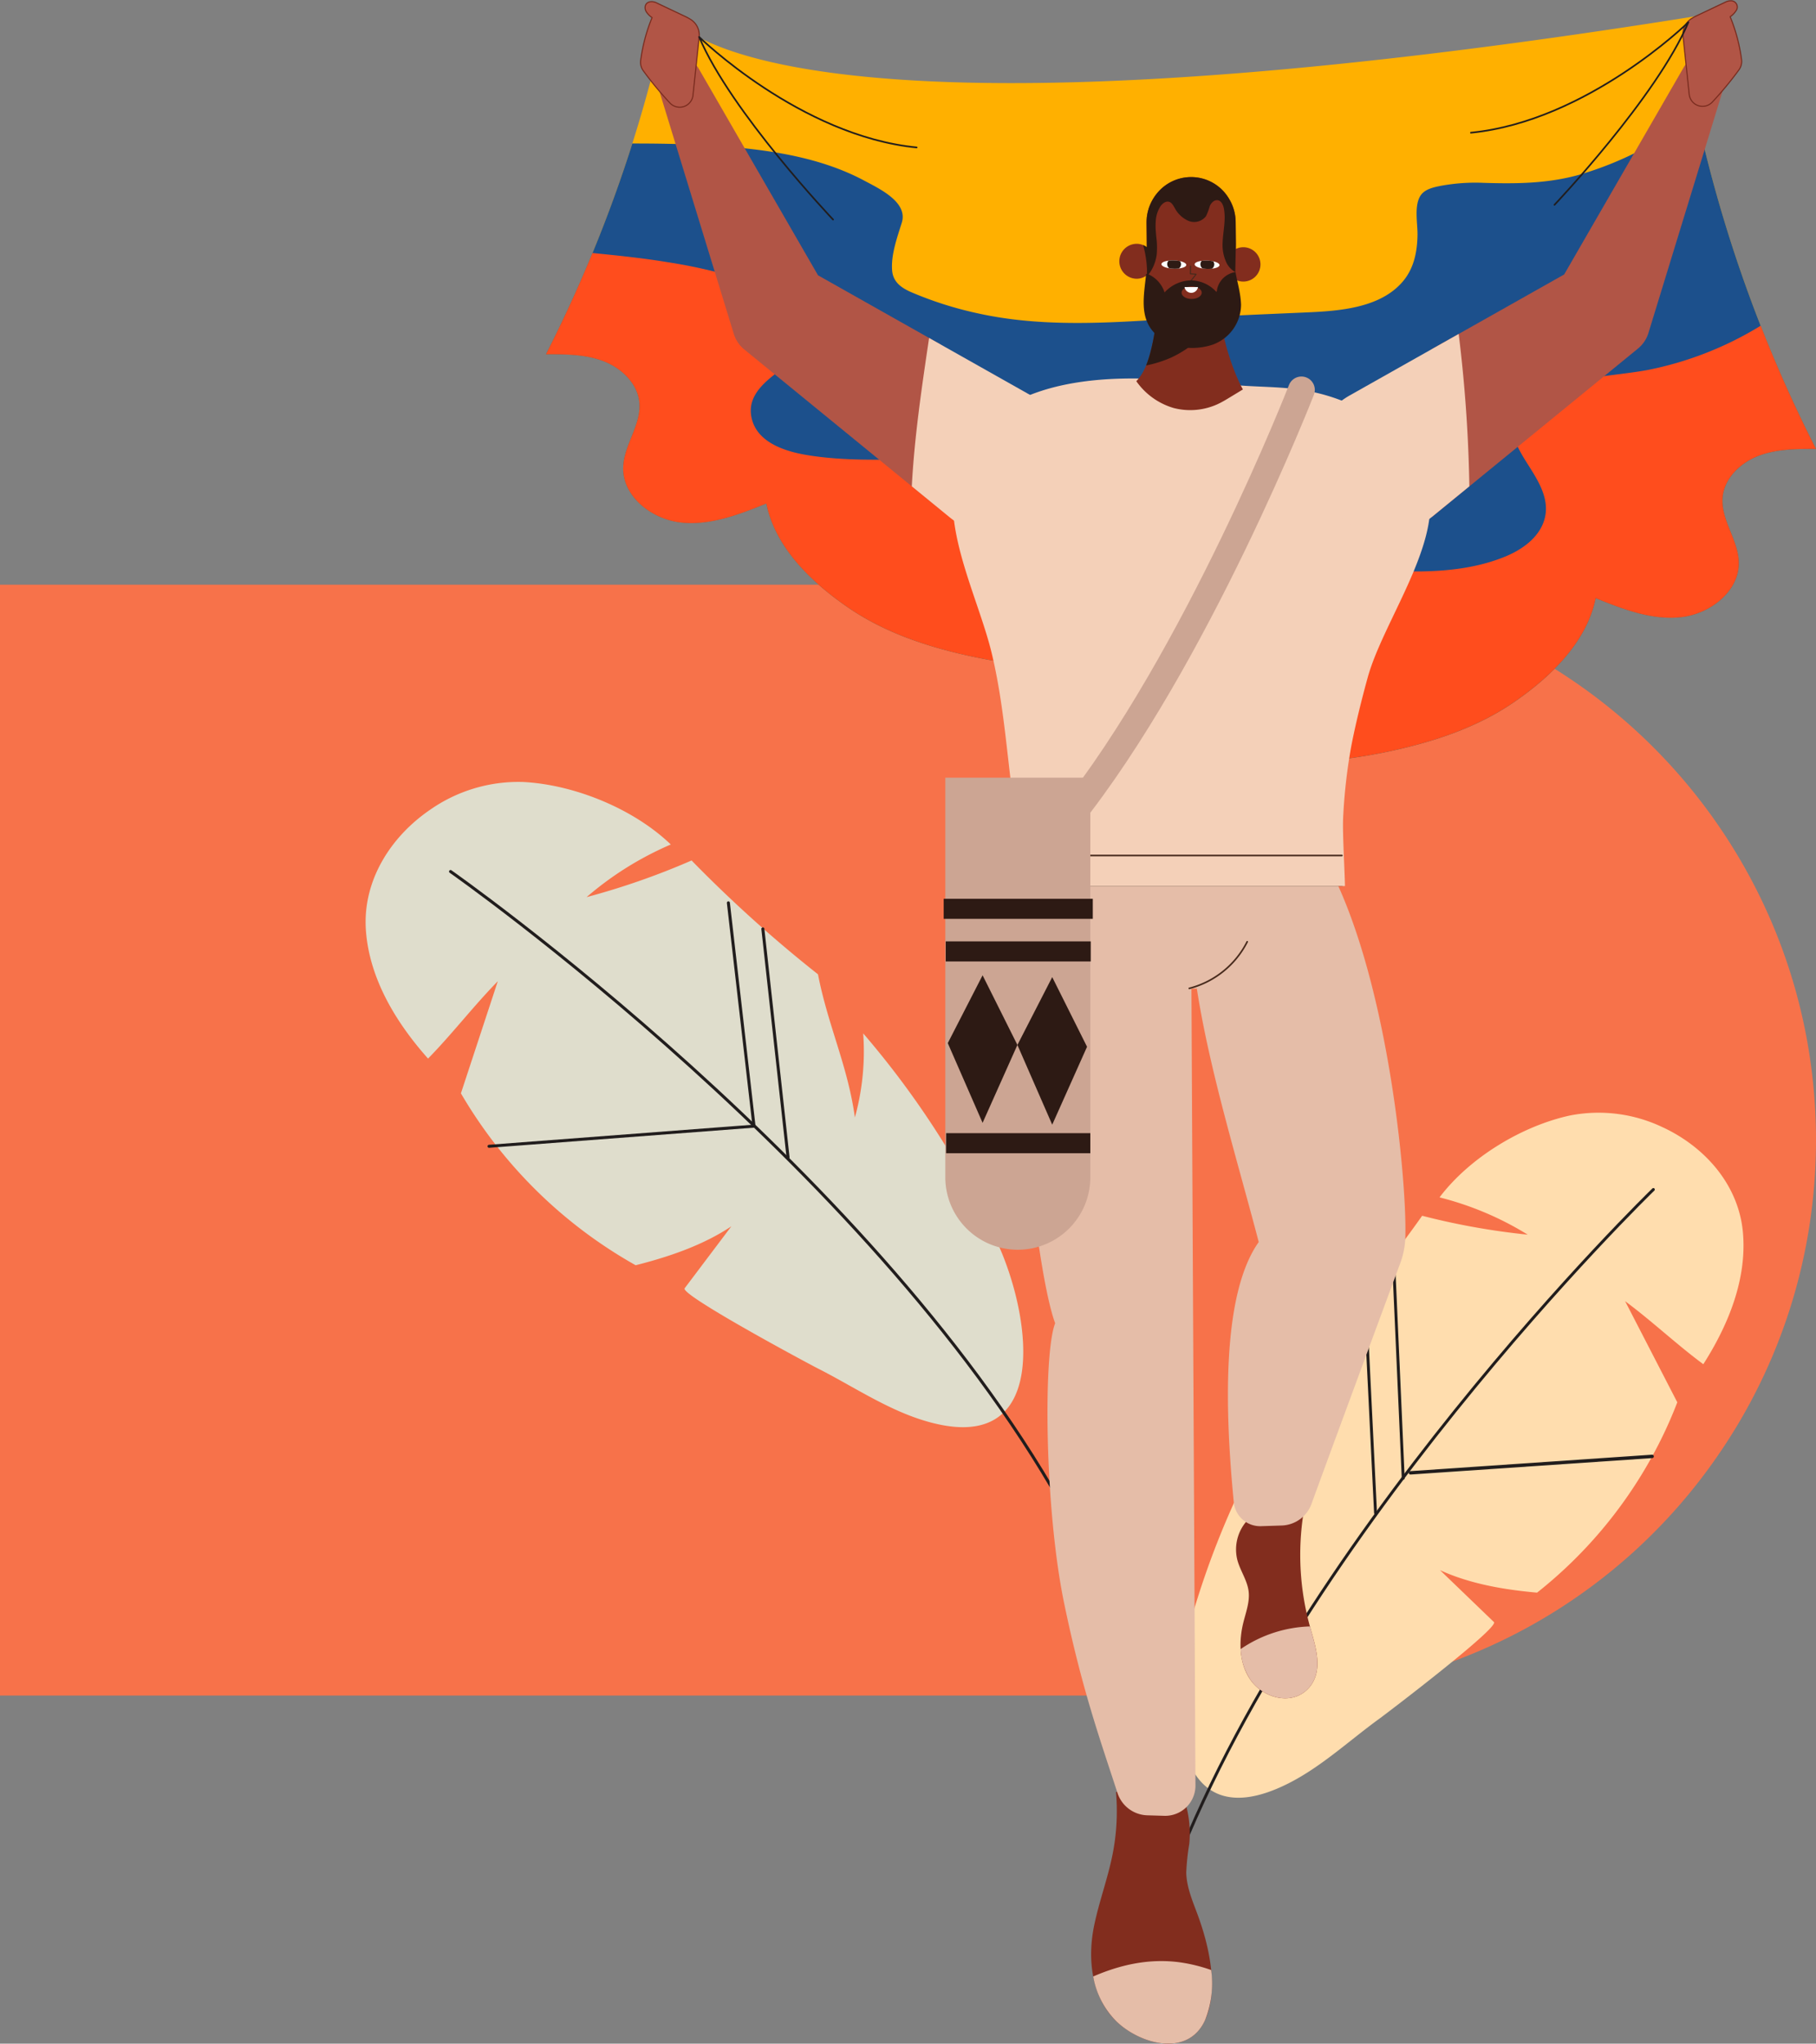 <svg xmlns="http://www.w3.org/2000/svg" xmlns:xlink="http://www.w3.org/1999/xlink" width="398.999" height="448.874" viewBox="0 0 398.999 448.874">
  <rect x="0" y="0" width="398.999" height="448.874" fill="#808080" stroke="none"/>
  <defs>
    <clipPath id="clip-path">
      <rect id="Rectángulo_44170" data-name="Rectángulo 44170" width="318.67" height="448.874" fill="none"/>
    </clipPath>
  </defs>
  <g id="Grupo_145574" data-name="Grupo 145574" transform="translate(-180.5 -625)">
    <path id="Unión_1" data-name="Unión 1" d="M13112.332,12099v-253.351h0V11822a122.858,122.858,0,0,1,2.478-24.59,121.38,121.38,0,0,1,18.358-43.623,122.262,122.262,0,0,1,53.676-44.2,121.314,121.314,0,0,1,22.9-7.11,123.1,123.1,0,0,1,49.174,0,121.417,121.417,0,0,1,43.622,18.355,121.742,121.742,0,0,1,53.79,101.167v277Z" transform="translate(12279.496 -12358.912) rotate(90)" fill="#f7724a"/>
    <g id="Grupo_145362" data-name="Grupo 145362" transform="translate(260.829 625)">
      <g id="Grupo_145361" data-name="Grupo 145361" clip-path="url(#clip-path)">
        <path id="Trazado_193803" data-name="Trazado 193803" d="M14.1,123.043C5.4,129.009-.723,138.707.069,149.537c.774,10.591,6.611,20.2,13.649,28.108,5.252-5.348,10.071-11.639,15.323-16.986l-8.1,24.619a102.578,102.578,0,0,0,38.392,37.757c7.239-1.824,14.81-4.388,21.025-8.548L70.1,228.093c-1.055,1.431,27.222,16.581,29.185,17.574,7.6,3.843,14.886,8.807,23.041,11.37,28.264,8.88,24.2-22.1,16.535-38.841a195.4,195.4,0,0,0-29.535-46.086,54.429,54.429,0,0,1-1.825,18.468c-1.564-11.368-5.925-20.174-8.107-31.441a291.119,291.119,0,0,1-27.773-25.007,162.207,162.207,0,0,1-23.066,8.052,71.336,71.336,0,0,1,18.5-11.559c-8.162-7.85-21.132-13.129-32.367-13.728a33.848,33.848,0,0,0-20.591,6.15" transform="translate(0 54.867)" fill="#dfddcc"/>
        <path id="Trazado_193804" data-name="Trazado 193804" d="M12.7,130.262s95.159,66.607,136.075,142.351" transform="translate(5.963 61.163)" fill="none" stroke="#211d1d" stroke-linecap="round" stroke-linejoin="round" stroke-width="0.665"/>
        <line id="Línea_1926" data-name="Línea 1926" x2="5.534" y2="50.176" transform="translate(87.282 204.031)" fill="none" stroke="#211d1d" stroke-linecap="round" stroke-linejoin="round" stroke-width="0.665"/>
        <path id="Trazado_193805" data-name="Trazado 193805" d="M18.456,188.416l58.214-4.422-5.631-49.05" transform="translate(8.666 63.361)" fill="none" stroke="#211d1d" stroke-linecap="round" stroke-linejoin="round" stroke-width="0.665"/>
        <path id="Trazado_193806" data-name="Trazado 193806" d="M228.136,169.63c9.192,4.356,16.5,12.656,17.4,23.088.877,10.2-3.217,20.244-8.713,28.847-5.816-4.291-11.364-9.548-17.18-13.84q5.731,11.1,11.464,22.208a95.844,95.844,0,0,1-5.524,11.88A98.669,98.669,0,0,1,200.3,271.737c-7.171-.632-14.77-1.921-21.322-4.935L190.817,278.2c1.223,1.2-23.394,19.937-25.111,21.182-6.65,4.817-12.834,10.656-20.208,14.337-25.558,12.766-26.409-17.354-21.664-34.464a188.441,188.441,0,0,1,21.1-48.388,52.535,52.535,0,0,0,4.553,17.31c-.242-11.064,2.569-20.112,2.929-31.173a280.567,280.567,0,0,0,22.634-28.045,156.406,156.406,0,0,0,23.191,4.15,68.745,68.745,0,0,0-19.374-8.187c6.576-8.719,18.121-15.721,28.728-18a32.64,32.64,0,0,1,20.544,2.717" transform="translate(57.088 78.077)" fill="#ffddae"/>
        <path id="Trazado_193807" data-name="Trazado 193807" d="M227,177.791S146.545,255.716,119.128,334.08" transform="translate(55.935 83.48)" fill="none" stroke="#211d1d" stroke-linecap="round" stroke-linejoin="round" stroke-width="0.641"/>
        <line id="Línea_1927" data-name="Línea 1927" x2="2.115" y2="47.565" transform="translate(225.862 277.126)" fill="none" stroke="#211d1d" stroke-linecap="round" stroke-linejoin="round" stroke-width="0.641"/>
        <line id="Línea_1928" data-name="Línea 1928" x2="2.378" y2="48.621" transform="translate(219.52 283.732)" fill="none" stroke="#211d1d" stroke-linecap="round" stroke-linejoin="round" stroke-width="0.641"/>
        <line id="Línea_1929" data-name="Línea 1929" y1="3.611" x2="53.103" transform="translate(229.565 319.889)" fill="none" stroke="#211d1d" stroke-linecap="round" stroke-linejoin="round" stroke-width="0.749"/>
        <line id="Línea_1930" data-name="Línea 1930" x1="0.766" y1="45.435" transform="translate(177.367 389.992)" fill="none" stroke="#e5bda8" stroke-linecap="round" stroke-linejoin="round" stroke-width="2.205"/>
        <line id="Línea_1931" data-name="Línea 1931" x1="4.86" y1="30.242" transform="translate(194.874 329.042)" fill="none" stroke="#e5bda8" stroke-linecap="round" stroke-linejoin="round" stroke-width="2.205"/>
        <path id="Trazado_193808" data-name="Trazado 193808" d="M281.082,30.078c.01,1.268-1.567-.467-2.895-.627l5.02-6.013L286.169,1.7C73.493,36.462,54.583,2.859,54.583,2.859L56.35,9.022c-.328-.11-.661-.213-.988-.325-1.395-.475-3.48,2.038-3.468.58a305.908,305.908,0,0,1-24.925,67.73c4.272-.012,8.66,0,12.644,1.524s7.524,4.935,7.878,9.139c.413,4.9-3.445,9.3-3.559,14.218-.15,6.385,6.3,11.387,12.729,12.078s12.728-1.766,18.715-4.176c1.962,9.664,9.9,17.327,18.108,22.938s17.9,8.747,27.663,10.789c12.929,2.7,26.763,3.534,39.053-1.27V121.605l12.578.9v40.542c12.288,4.8,26.124,3.974,39.053,1.27,9.764-2.043,19.457-5.18,27.663-10.789s16.146-13.274,18.108-22.938c5.987,2.41,12.287,4.866,18.715,4.176s12.879-5.693,12.729-12.078c-.115-4.919-3.972-9.314-3.559-14.218.354-4.2,3.9-7.614,7.878-9.139s8.372-1.536,12.642-1.524a305.977,305.977,0,0,1-24.923-67.73" transform="translate(12.663 0.8)" fill="#ffb000"/>
        <path id="Trazado_193809" data-name="Trazado 193809" d="M278.187,20.641l.147-.176a53.493,53.493,0,0,0-10.766,2.877c-.069.026-.138.056-.206.082a74.692,74.692,0,0,1-13.23,5.309c-7,1.994-13.918,2.038-21.142,1.821a41.623,41.623,0,0,0-9.542.676c-1.525.31-3.4.719-4.318,2.1-1.48,2.243-.632,6.185-.677,8.7-.068,3.716-.783,7.349-3.283,10.254-4.979,5.789-13.956,6.417-21.085,6.728-11.1.482-22.159.936-33.247,1.643-12.848.82-26.02,1.383-38.684-1.373a80.284,80.284,0,0,1-14.992-4.739c-2.191-.964-3.95-2.256-4.144-4.766-.266-3.459,1.115-7.23,2.125-10.478,1.4-4.509-4.883-7.434-8.256-9.239-9.937-5.314-21.705-6.9-32.824-7.65-6.037-.41-12.078-.5-18.122-.5A306.11,306.11,0,0,1,26.969,68.2c4.272-.012,8.66,0,12.644,1.524s7.524,4.935,7.878,9.139c.413,4.9-3.445,9.3-3.559,14.218-.15,6.385,6.3,11.387,12.729,12.078s12.728-1.766,18.715-4.176c1.962,9.664,9.9,17.327,18.108,22.938s17.9,8.747,27.663,10.789c12.929,2.7,26.763,3.534,39.053-1.27V112.8l12.578.9v40.542c12.288,4.8,26.124,3.974,39.053,1.27,9.764-2.043,19.457-5.18,27.663-10.789s16.146-13.274,18.108-22.938c5.987,2.41,12.287,4.866,18.715,4.176s12.879-5.693,12.729-12.078c-.115-4.919-3.972-9.314-3.559-14.218.354-4.2,3.9-7.614,7.878-9.139s8.372-1.536,12.642-1.524a305.977,305.977,0,0,1-24.923-67.73c.01,1.268-1.567-.467-2.895-.627" transform="translate(12.663 9.609)" fill="#1c508c"/>
        <path id="Trazado_193810" data-name="Trazado 193810" d="M269.013,63.516c-8.853,1.627-19.921,1.412-27.092,7.6-4.6,3.972-2.09,8.589.592,12.835,2.215,3.512,4.932,7.53,3.956,11.883-.957,4.263-4.861,7.061-8.716,8.65-11.241,4.633-25.089,3.376-36.875,2.1-11.592-1.251-23.724-2.955-34.778-6.766-9.44-3.252-18.161-8.16-27.4-11.893-10.085-4.075-20.233-4.994-31.037-4.81-7.65.131-15.368.342-22.956-.852-4.958-.782-11.407-2.7-12.582-8.3C70.891,68.1,76.989,64.846,80.806,61.7c3.858-3.183,5.252-7.58,1.644-11.492-3.145-3.414-8.019-5.217-12.349-6.611a114.662,114.662,0,0,0-16.507-3.778c-5.453-.9-10.929-1.456-16.409-2q-4.66,11.315-10.216,22.241c4.272-.01,8.661,0,12.642,1.524s7.526,4.935,7.88,9.139c.413,4.9-3.445,9.3-3.559,14.219-.15,6.384,6.3,11.386,12.728,12.077s12.729-1.766,18.718-4.176c1.96,9.665,9.9,17.327,18.106,22.938s17.9,8.747,27.661,10.789c12.93,2.7,26.766,3.534,39.054-1.268V104.653l12.578.9V146.1c12.288,4.8,26.124,3.972,39.053,1.268,9.764-2.043,19.455-5.18,27.661-10.789S255.637,123.3,257.6,113.636c5.987,2.41,12.287,4.867,18.715,4.176s12.878-5.693,12.729-12.077c-.115-4.92-3.972-9.315-3.561-14.219.356-4.2,3.9-7.614,7.88-9.139s8.372-1.534,12.644-1.524q-6.736-13.23-12.152-27.063a75.386,75.386,0,0,1-24.843,9.725" transform="translate(12.663 17.754)" fill="#ff4d1d"/>
        <path id="Trazado_193811" data-name="Trazado 193811" d="M113.938,269.029a48.76,48.76,0,0,1-.73,13.546c-1.046,5.333-2.98,10.457-4.078,15.78-1.49,7.214-.66,15.6,4.861,20.982,5.183,5.058,15.751,8.012,19.5-.2,3.085-6.763.914-16.25-1.514-22.909-1.135-3.111-2.532-6.222-2.606-9.533a51.337,51.337,0,0,1,.663-6.287,23.635,23.635,0,0,0-3.6-15.023Z" transform="translate(50.934 124.608)" fill="#822d1e"/>
        <path id="Trazado_193812" data-name="Trazado 193812" d="M127.912,293.4c-6.664-.93-13.1.476-19.128,3.1a18.313,18.313,0,0,0,5.063,9.82c5.183,5.058,15.751,8.012,19.5-.2a21.6,21.6,0,0,0,1.356-11.041,35.294,35.294,0,0,0-6.788-1.678" transform="translate(51.078 137.627)" fill="#e5bda8"/>
        <path id="Trazado_193813" data-name="Trazado 193813" d="M133.343,227.118a9.489,9.489,0,0,0-2.916,9.405c.626,2.362,2.172,4.448,2.476,6.873.288,2.3-.582,4.566-1.143,6.816-1.054,4.213-.952,8.961,1.487,12.553s7.674,5.426,11.365,3.139A7.008,7.008,0,0,0,147,263.424c2.05-3.611.553-8.09-.567-12.088A59.175,59.175,0,0,1,145,225.992Z" transform="translate(61.104 106.112)" fill="#822d1e"/>
        <path id="Trazado_193814" data-name="Trazado 193814" d="M146.05,243.093a28.46,28.46,0,0,0-15.223,4.977,13,13,0,0,0,2.1,6.666c2.439,3.592,7.674,5.424,11.364,3.137a6.992,6.992,0,0,0,2.388-2.479c2.05-3.611.551-8.09-.567-12.088-.022-.071-.037-.143-.057-.213" transform="translate(61.428 114.142)" fill="#e5bda8"/>
        <path id="Trazado_193815" data-name="Trazado 193815" d="M108.655,122.386c-7.07,9.595-11.008,23.216-11.11,40.4s4.188,59.791,8.16,70.387c-2.648,6.622-2.334,40.79,1.987,61.587,3.841,18.482,7.655,29.219,11.711,41.607a7.107,7.107,0,0,0,6.551,4.892l3.731.109a6.654,6.654,0,0,0,6.845-6.553l-1.024-202.3c-2.432.144-1.317-1.822-3.555-2.785-7.318-3.151-15.977-4.2-23.3-7.346" transform="translate(45.801 57.465)" fill="#e5bda8"/>
        <path id="Trazado_193816" data-name="Trazado 193816" d="M111.921,130c.81,7.023,1.678,14.238,5.017,20.471s6.081,9.113,13.142,8.747c2.785,18.022,8.988,38.033,13.6,55.676-8.191,11.523-7.439,37.065-5.478,57.158a5.817,5.817,0,0,0,5.981,5.252l4.541-.147a7.21,7.21,0,0,0,6.547-4.744c4.345-11.952,16.075-43.629,19.523-52.931a17.678,17.678,0,0,0,1.09-5.512c.478-13.4-4.849-69.453-22.763-90.631Z" transform="translate(52.551 57.913)" fill="#e5bda8"/>
        <rect id="Rectángulo_44169" data-name="Rectángulo 44169" width="68.88" height="25.422" transform="translate(145.774 169.195)" fill="#2d1a14"/>
        <path id="Trazado_193817" data-name="Trazado 193817" d="M102.789,160.339c.1.517.19,3.991.337,7.717h70.845c-.163-5.772-.6-12.169-.36-15.889a119.691,119.691,0,0,1,1.743-14.85c.933-4.832,2.316-10.407,3.63-15.147,3.3-11.909,15.762-28.741,13.427-40.865-1.881-9.768-12.582-19.867-28.007-22.228-4.406-.675-8.863-.635-13.21-.954-6.979-.513-13.934-1.3-20.932-1.508-14.7-.435-33.435,2.041-40.448,16.894-6.2,13.142,3.383,30.149,6.575,43.556,3.311,13.906,3.464,27.519,6.4,43.274" transform="translate(41.211 26.562)" fill="#f4d0b8"/>
        <path id="Trazado_193818" data-name="Trazado 193818" d="M133.5,44.555c-.215,7.853,3.453,17.088,5.151,20.064l-2.905,1.762c-.789.478-1.58.957-2.41,1.358a14.494,14.494,0,0,1-9.858.97,15.248,15.248,0,0,1-8.249-5.9c1.927-2.016,3.749-5.671,4.932-17.933Z" transform="translate(54.104 20.92)" fill="#822d1e"/>
        <path id="Trazado_193819" data-name="Trazado 193819" d="M122.239,57.6a23.9,23.9,0,0,0,10.681-9.856,27.688,27.688,0,0,1-.107-3.184l-13.339.323c-.727,7.536-1.7,11.821-2.782,14.472a26.4,26.4,0,0,0,5.548-1.755" transform="translate(54.791 20.92)" fill="#2d1a14"/>
        <path id="Trazado_193820" data-name="Trazado 193820" d="M121.876,32.533a5.792,5.792,0,0,1,4.182,6.582c-.425,2.8-2.435,5.258-4.7,7.246-1.14-3.418-1.946-6.429-3.086-9.846-.428-1.284-.72-2.966.5-3.784a5.162,5.162,0,0,1,3.108-.2" transform="translate(55.358 15.209)" fill="#2d201b"/>
        <path id="Trazado_193821" data-name="Trazado 193821" d="M136.473,50.8c0,.168,0,.335-.01.5,0,.106-.009.216-.024.32,0,.057,0,.115-.009.168s0,.066-.01.1c-.009.11-.024.21-.034.316l-.013.091c-.025.153-.049.3-.072.444s-.068.314-.1.467c-.01.057-.029.11-.043.168a.706.706,0,0,1-.025.1c-.032.129-.072.263-.11.392-.094.314-.21.616-.334.921-.029.068-.068.144-.1.215a10.041,10.041,0,0,1-1.051,1.81c-.091.125-.182.24-.273.359-.047.062-.1.125-.157.187a3.912,3.912,0,0,1-.257.3c-.225.238-.459.473-.7.7,0,.006-.009.01-.015.01-.1.1-.219.2-.329.287a9.4,9.4,0,0,1-.855.626c-.219.148-.454.281-.688.41a8.937,8.937,0,0,1-1.295.588.114.114,0,0,0-.023.01c-.087.028-.176.062-.267.09l-.21.072c-.038.01-.076.019-.121.034a.674.674,0,0,1-.1.028c-.115.034-.229.063-.348.091a9.449,9.449,0,0,1-2.135.263c-.159,0-.32,0-.483,0a9.669,9.669,0,0,1-4.891-1.581,10.154,10.154,0,0,1-3.364-3.727,10.034,10.034,0,0,1-1.146-4.572l-.019-2.354,0-.354v-.263l-.006-.281,0-.535c0-.159,0-.316,0-.473l-.043-4.854V41.69l-.019-2.169-.025-2.991c0-.163,0-.329.01-.492,0-.081,0-.162.009-.244.006-.057.01-.123.015-.185s.01-.129.015-.193a.135.135,0,0,0,0-.043c0-.043.01-.081.015-.119s.009-.1.015-.138.013-.057.019-.087a1.257,1.257,0,0,1,.028-.2.839.839,0,0,1,.029-.172q.007-.057.013-.1c.029-.134.057-.267.087-.4.019-.072.038-.143.053-.215s.032-.138.057-.206.038-.129.053-.2l0-.006c.024-.066.043-.128.062-.2s.043-.129.066-.2.044-.129.068-.191a9.676,9.676,0,0,1,.554-1.223c.087-.163.176-.325.272-.478a1.429,1.429,0,0,1,.11-.182c.1-.162.21-.32.316-.478a.273.273,0,0,0,.051-.062,3.547,3.547,0,0,1,.263-.344c.057-.068.11-.14.168-.206,0,0,.009-.015.015-.019a9.659,9.659,0,0,1,15.864,1.462,8.925,8.925,0,0,1,.655,1.342,10.064,10.064,0,0,1,.692,3.593l.043,4.782.01,1.112.057,5.847.009,1.112Z" transform="translate(54.823 12.429)" fill="#822d1e"/>
        <path id="Trazado_193822" data-name="Trazado 193822" d="M120.245,40.242a3.856,3.856,0,0,1-1.233,2.871c-.081.076-.162.147-.248.215a.214.214,0,0,0-.043.034,2.161,2.161,0,0,1-.191.128,3.646,3.646,0,0,1-2.025.626,3.839,3.839,0,0,1-.068-7.677,3.689,3.689,0,0,1,1.471.287,3.773,3.773,0,0,1,.8.458,3.856,3.856,0,0,1,1.539,3.058" transform="translate(52.918 17.11)" fill="#822d1e"/>
        <path id="Trazado_193823" data-name="Trazado 193823" d="M128.658,40.826a3.772,3.772,0,1,0,3.737-3.874,3.8,3.8,0,0,0-3.737,3.874" transform="translate(60.41 17.35)" fill="#822d1e"/>
        <line id="Línea_1932" data-name="Línea 1932" x1="70.153" transform="translate(144.357 187.907)" fill="none" stroke="#472a1c" stroke-linecap="round" stroke-linejoin="round" stroke-width="0.354"/>
        <path id="Trazado_193824" data-name="Trazado 193824" d="M123.345,39.777l-.038,1.686,1.271.094-1.127,1.428" transform="translate(57.897 18.677)" fill="none" stroke="#472a1c" stroke-linecap="round" stroke-linejoin="round" stroke-width="0.232"/>
        <path id="Trazado_193825" data-name="Trazado 193825" d="M116.866,41.178c.016-.145.232-.138.367-.081a6.554,6.554,0,0,1,3.686,4.044,8.056,8.056,0,0,1,5.759-2.655,7.662,7.662,0,0,1,5.63,2.542.85.85,0,0,0,.128-.469,4.837,4.837,0,0,1,4.076-3.891c.253,1.558.669,2.979.92,4.538a18.222,18.222,0,0,1,.292,2.585,9.384,9.384,0,0,1-6.244,8.817c-4.439,1.475-9.756.751-12.917-2.7s-2.193-8.082-1.7-12.734" transform="translate(54.622 19.095)" fill="#2d1a14"/>
        <path id="Trazado_193826" data-name="Trazado 193826" d="M126.429,44.188c0,.761-.992,1.378-2.218,1.378S122,44.95,122,44.188s.992-1.378,2.216-1.378,2.218.617,2.218,1.378" transform="translate(57.281 20.101)" fill="#822d1e"/>
        <path id="Trazado_193827" data-name="Trazado 193827" d="M221.425,9.1a4.921,4.921,0,0,0-6.722,1.8L188.481,56.319,159.434,72.7v36.869c.015-.013.031-.024.046-.035L203.01,73.973l1.655-1.351A7.164,7.164,0,0,0,207,69.153L223.669,14.8a4.924,4.924,0,0,0-2.244-5.7" transform="translate(74.861 3.963)" fill="#b15546"/>
        <path id="Trazado_193828" data-name="Trazado 193828" d="M173.726,49.914l-24,13.533a17.4,17.4,0,0,0-2.288,1.562A16.172,16.172,0,1,0,167.9,90.057l8.169-6.673a315.6,315.6,0,0,0-2.344-33.47" transform="translate(66.439 23.437)" fill="#f4d0b8"/>
        <path id="Trazado_193829" data-name="Trazado 193829" d="M196.982,7.872a4.043,4.043,0,0,1,1.89-3.863,10.41,10.41,0,0,1,1.026-.57l6.454-3.06A2.473,2.473,0,0,1,207.466.12a1.365,1.365,0,0,1,1.162,2.169,4.574,4.574,0,0,1-1.3,1.33,37.627,37.627,0,0,1,2.509,9.446,3.157,3.157,0,0,1-.585,2.234,76.527,76.527,0,0,1-5.862,7.085,2.94,2.94,0,0,1-5.057-1.718c-.426-4.029-.988-9.34-1.35-12.794" transform="translate(92.48 0.056)" fill="#b15546"/>
        <path id="Trazado_193830" data-name="Trazado 193830" d="M196.982,7.872a4.043,4.043,0,0,1,1.89-3.863,10.41,10.41,0,0,1,1.026-.57l6.454-3.06A2.473,2.473,0,0,1,207.466.12a1.365,1.365,0,0,1,1.162,2.169,4.574,4.574,0,0,1-1.3,1.33,37.627,37.627,0,0,1,2.509,9.446,3.157,3.157,0,0,1-.585,2.234,76.527,76.527,0,0,1-5.862,7.085,2.94,2.94,0,0,1-5.057-1.718C197.906,16.636,197.345,11.325,196.982,7.872Z" transform="translate(92.48 0.056)" fill="none" stroke="#782b1e" stroke-linecap="round" stroke-linejoin="round" stroke-width="0.24"/>
        <path id="Trazado_193831" data-name="Trazado 193831" d="M105.841,71.609,78.955,56.449,52.732,11.032a4.92,4.92,0,0,0-8.966,3.9L60.438,69.281a7.14,7.14,0,0,0,2.329,3.467L64.425,74.1l41.416,33.833Z" transform="translate(20.448 4.024)" fill="#b15546"/>
        <path id="Trazado_193832" data-name="Trazado 193832" d="M108.237,63.356,85.463,50.515c-1.608,10.811-3.224,21.7-3.8,32.587l8.4,6.864a17.411,17.411,0,0,0,2.287,1.562,16.172,16.172,0,0,0,15.887-28.173" transform="translate(38.343 23.719)" fill="#f4d0b8"/>
        <path id="Trazado_193833" data-name="Trazado 193833" d="M53.982,8a4.04,4.04,0,0,0-1.89-3.863,10.411,10.411,0,0,0-1.026-.57L44.612.509A2.473,2.473,0,0,0,43.5.25c-1.453.041-1.617,1.331-1.162,2.169a4.574,4.574,0,0,0,1.3,1.33A37.576,37.576,0,0,0,41.128,13.2a3.155,3.155,0,0,0,.585,2.232,76.524,76.524,0,0,0,5.862,7.085A2.94,2.94,0,0,0,52.632,20.8c.426-4.031.988-9.342,1.351-12.8" transform="translate(19.301 0.117)" fill="#b15546"/>
        <path id="Trazado_193834" data-name="Trazado 193834" d="M53.982,8a4.04,4.04,0,0,0-1.89-3.863,10.411,10.411,0,0,0-1.026-.57L44.612.509A2.473,2.473,0,0,0,43.5.25c-1.453.041-1.617,1.331-1.162,2.169a4.574,4.574,0,0,0,1.3,1.33A37.576,37.576,0,0,0,41.128,13.2a3.155,3.155,0,0,0,.585,2.232,76.524,76.524,0,0,0,5.862,7.085A2.94,2.94,0,0,0,52.632,20.8C53.058,16.766,53.619,11.455,53.982,8Z" transform="translate(19.301 0.117)" fill="none" stroke="#782b1e" stroke-linecap="round" stroke-linejoin="round" stroke-width="0.24"/>
        <path id="Trazado_193835" data-name="Trazado 193835" d="M122.437,42.906a1.5,1.5,0,0,0,2.963,0Z" transform="translate(57.489 20.146)" fill="#fff"/>
        <path id="Trazado_193836" data-name="Trazado 193836" d="M118.986,39.738c-.018.386.7.741,1.716.905a7.744,7.744,0,0,0,.967.093,7.384,7.384,0,0,0,1.132-.043c.948-.11,1.618-.4,1.634-.769.015-.341-.538-.655-1.37-.839a7.348,7.348,0,0,0-1.314-.157,7.548,7.548,0,0,0-1.206.05c-.908.118-1.543.4-1.559.76" transform="translate(55.869 18.276)" fill="#fff"/>
        <path id="Trazado_193837" data-name="Trazado 193837" d="M119.85,39.645a1.181,1.181,0,0,0,.447,1,8.063,8.063,0,0,0,.967.093,7.769,7.769,0,0,0,1.132-.043,1.187,1.187,0,0,0,.486-.849,1.115,1.115,0,0,0-.222-.758,7.325,7.325,0,0,0-1.314-.159,7.522,7.522,0,0,0-1.205.051,1.143,1.143,0,0,0-.291.666" transform="translate(56.273 18.276)" fill="#2d1a14"/>
        <path id="Trazado_193838" data-name="Trazado 193838" d="M123.954,39.764c-.018.386.7.741,1.716.905a7.739,7.739,0,0,0,.967.093,7.382,7.382,0,0,0,1.132-.043c.948-.11,1.618-.4,1.634-.769.015-.339-.538-.655-1.37-.838a7.209,7.209,0,0,0-1.314-.159,7.722,7.722,0,0,0-1.206.05c-.908.118-1.543.4-1.559.76" transform="translate(58.201 18.288)" fill="#fff"/>
        <path id="Trazado_193839" data-name="Trazado 193839" d="M124.819,39.671a1.181,1.181,0,0,0,.447,1,8.059,8.059,0,0,0,.967.093,7.767,7.767,0,0,0,1.132-.043,1.187,1.187,0,0,0,.486-.849,1.114,1.114,0,0,0-.222-.758,7.324,7.324,0,0,0-1.314-.159A7.521,7.521,0,0,0,125.11,39a1.143,1.143,0,0,0-.291.666" transform="translate(58.606 18.288)" fill="#2d1a14"/>
        <path id="Trazado_193840" data-name="Trazado 193840" d="M136.624,41.135q-.009.567-.025,1.132c-.032,1.687-.071,3.378-.1,5.06a4.684,4.684,0,0,1-1.972-2.116,9.24,9.24,0,0,1-.813-4.415c.106-2.494.758-5.011.27-7.461-.151-.77-.542-1.63-1.308-1.774s-1.471.545-1.777,1.271a14.444,14.444,0,0,1-.83,2.212,3.277,3.277,0,0,1-3.846,1.046,6.256,6.256,0,0,1-3.067-2.9c-.3-.507-.6-1.085-1.161-1.276-.745-.248-1.514.344-1.954.993a6.61,6.61,0,0,0-1.007,3.124,13.766,13.766,0,0,0-.019,2.044c.034.5.081,1,.123,1.5a17.876,17.876,0,0,1,.1,3.85,9.178,9.178,0,0,1-1.777,4.415c-.115.148-.231.291-.356.429a.788.788,0,0,1-.065.082c.009-.106.019-.206.024-.31s.015-.212.019-.316c.01-.176.015-.359.015-.535,0-.157,0-.316,0-.473a24.052,24.052,0,0,0-.841-5.312,3.641,3.641,0,0,1,.8.458v-.176l-.019-2.169L117,36.53c0-.162,0-.329.012-.492,0-.081,0-.162.007-.242.006-.057.012-.125.016-.187s.009-.129.015-.191a.145.145,0,0,0,0-.043c0-.044.009-.082.015-.121s.009-.1.013-.138a.364.364,0,0,0,.018-.087,1.719,1.719,0,0,1,.031-.2,1,1,0,0,1,.028-.172l.015-.1c.029-.134.057-.267.087-.4.019-.072.038-.144.051-.216s.034-.138.056-.2.04-.129.054-.2l0,0c.024-.068.043-.129.062-.2s.044-.129.068-.2.043-.129.068-.191a9.772,9.772,0,0,1,.554-1.223c.085-.163.176-.325.27-.478a1.778,1.778,0,0,1,.112-.182c.1-.162.21-.319.316-.478a.381.381,0,0,0,.051-.062,3.676,3.676,0,0,1,.263-.344c.056-.066.11-.138.168-.206l.013-.019a9.66,9.66,0,0,1,15.865,1.462,8.773,8.773,0,0,1,.652,1.342,10.008,10.008,0,0,1,.694,3.593Z" transform="translate(54.582 12.428)" fill="#2d1a14"/>
        <path id="Trazado_193841" data-name="Trazado 193841" d="M102.607,219.921H102.6a15.929,15.929,0,0,1-15.928-15.928V116.236h31.863v87.757a15.929,15.929,0,0,1-15.928,15.928" transform="translate(40.696 54.577)" fill="#cca593"/>
        <path id="Trazado_193842" data-name="Trazado 193842" d="M156.264,58.276s-22.992,58.967-51.159,94.211" transform="translate(49.351 27.363)" fill="none" stroke="#cca593" stroke-linecap="round" stroke-linejoin="round" stroke-width="5.88"/>
        <line id="Línea_1933" data-name="Línea 1933" x2="32.762" transform="translate(127.01 199.615)" fill="none" stroke="#2d1a14" stroke-miterlimit="10" stroke-width="4.41"/>
        <line id="Línea_1934" data-name="Línea 1934" x2="31.861" transform="translate(127.46 208.975)" fill="none" stroke="#2d1a14" stroke-miterlimit="10" stroke-width="4.41"/>
        <line id="Línea_1935" data-name="Línea 1935" x2="31.682" transform="translate(127.55 251.098)" fill="none" stroke="#2d1a14" stroke-miterlimit="10" stroke-width="4.41"/>
        <path id="Trazado_193843" data-name="Trazado 193843" d="M87.041,160.67l7.649-14.9,7.65,15.3-7.65,17.111Z" transform="translate(40.869 68.446)" fill="#2d1a14"/>
        <path id="Trazado_193844" data-name="Trazado 193844" d="M97.452,160.944l7.649-14.9,7.65,15.3-7.65,17.111Z" transform="translate(45.757 68.575)" fill="#2d1a14"/>
        <path id="Trazado_193845" data-name="Trazado 193845" d="M123.149,151a19.81,19.81,0,0,0,12.725-10.241" transform="translate(57.823 66.094)" fill="none" stroke="#472a1c" stroke-linecap="round" stroke-linejoin="round" stroke-width="0.354"/>
        <path id="Trazado_193846" data-name="Trazado 193846" d="M79.29,45.633S56.807,21.94,49.868,5.525c0,0,22.221,21.748,47.782,24.267" transform="translate(23.415 2.594)" fill="none" stroke="#211d1d" stroke-linecap="round" stroke-linejoin="round" stroke-width="0.365"/>
        <path id="Trazado_193847" data-name="Trazado 193847" d="M183.617,43.428S206.1,19.735,213.039,3.32c0,0-22.221,21.748-47.782,24.268" transform="translate(77.595 1.559)" fill="none" stroke="#211d1d" stroke-linecap="round" stroke-linejoin="round" stroke-width="0.365"/>
      </g>
    </g>
  </g>
</svg>
